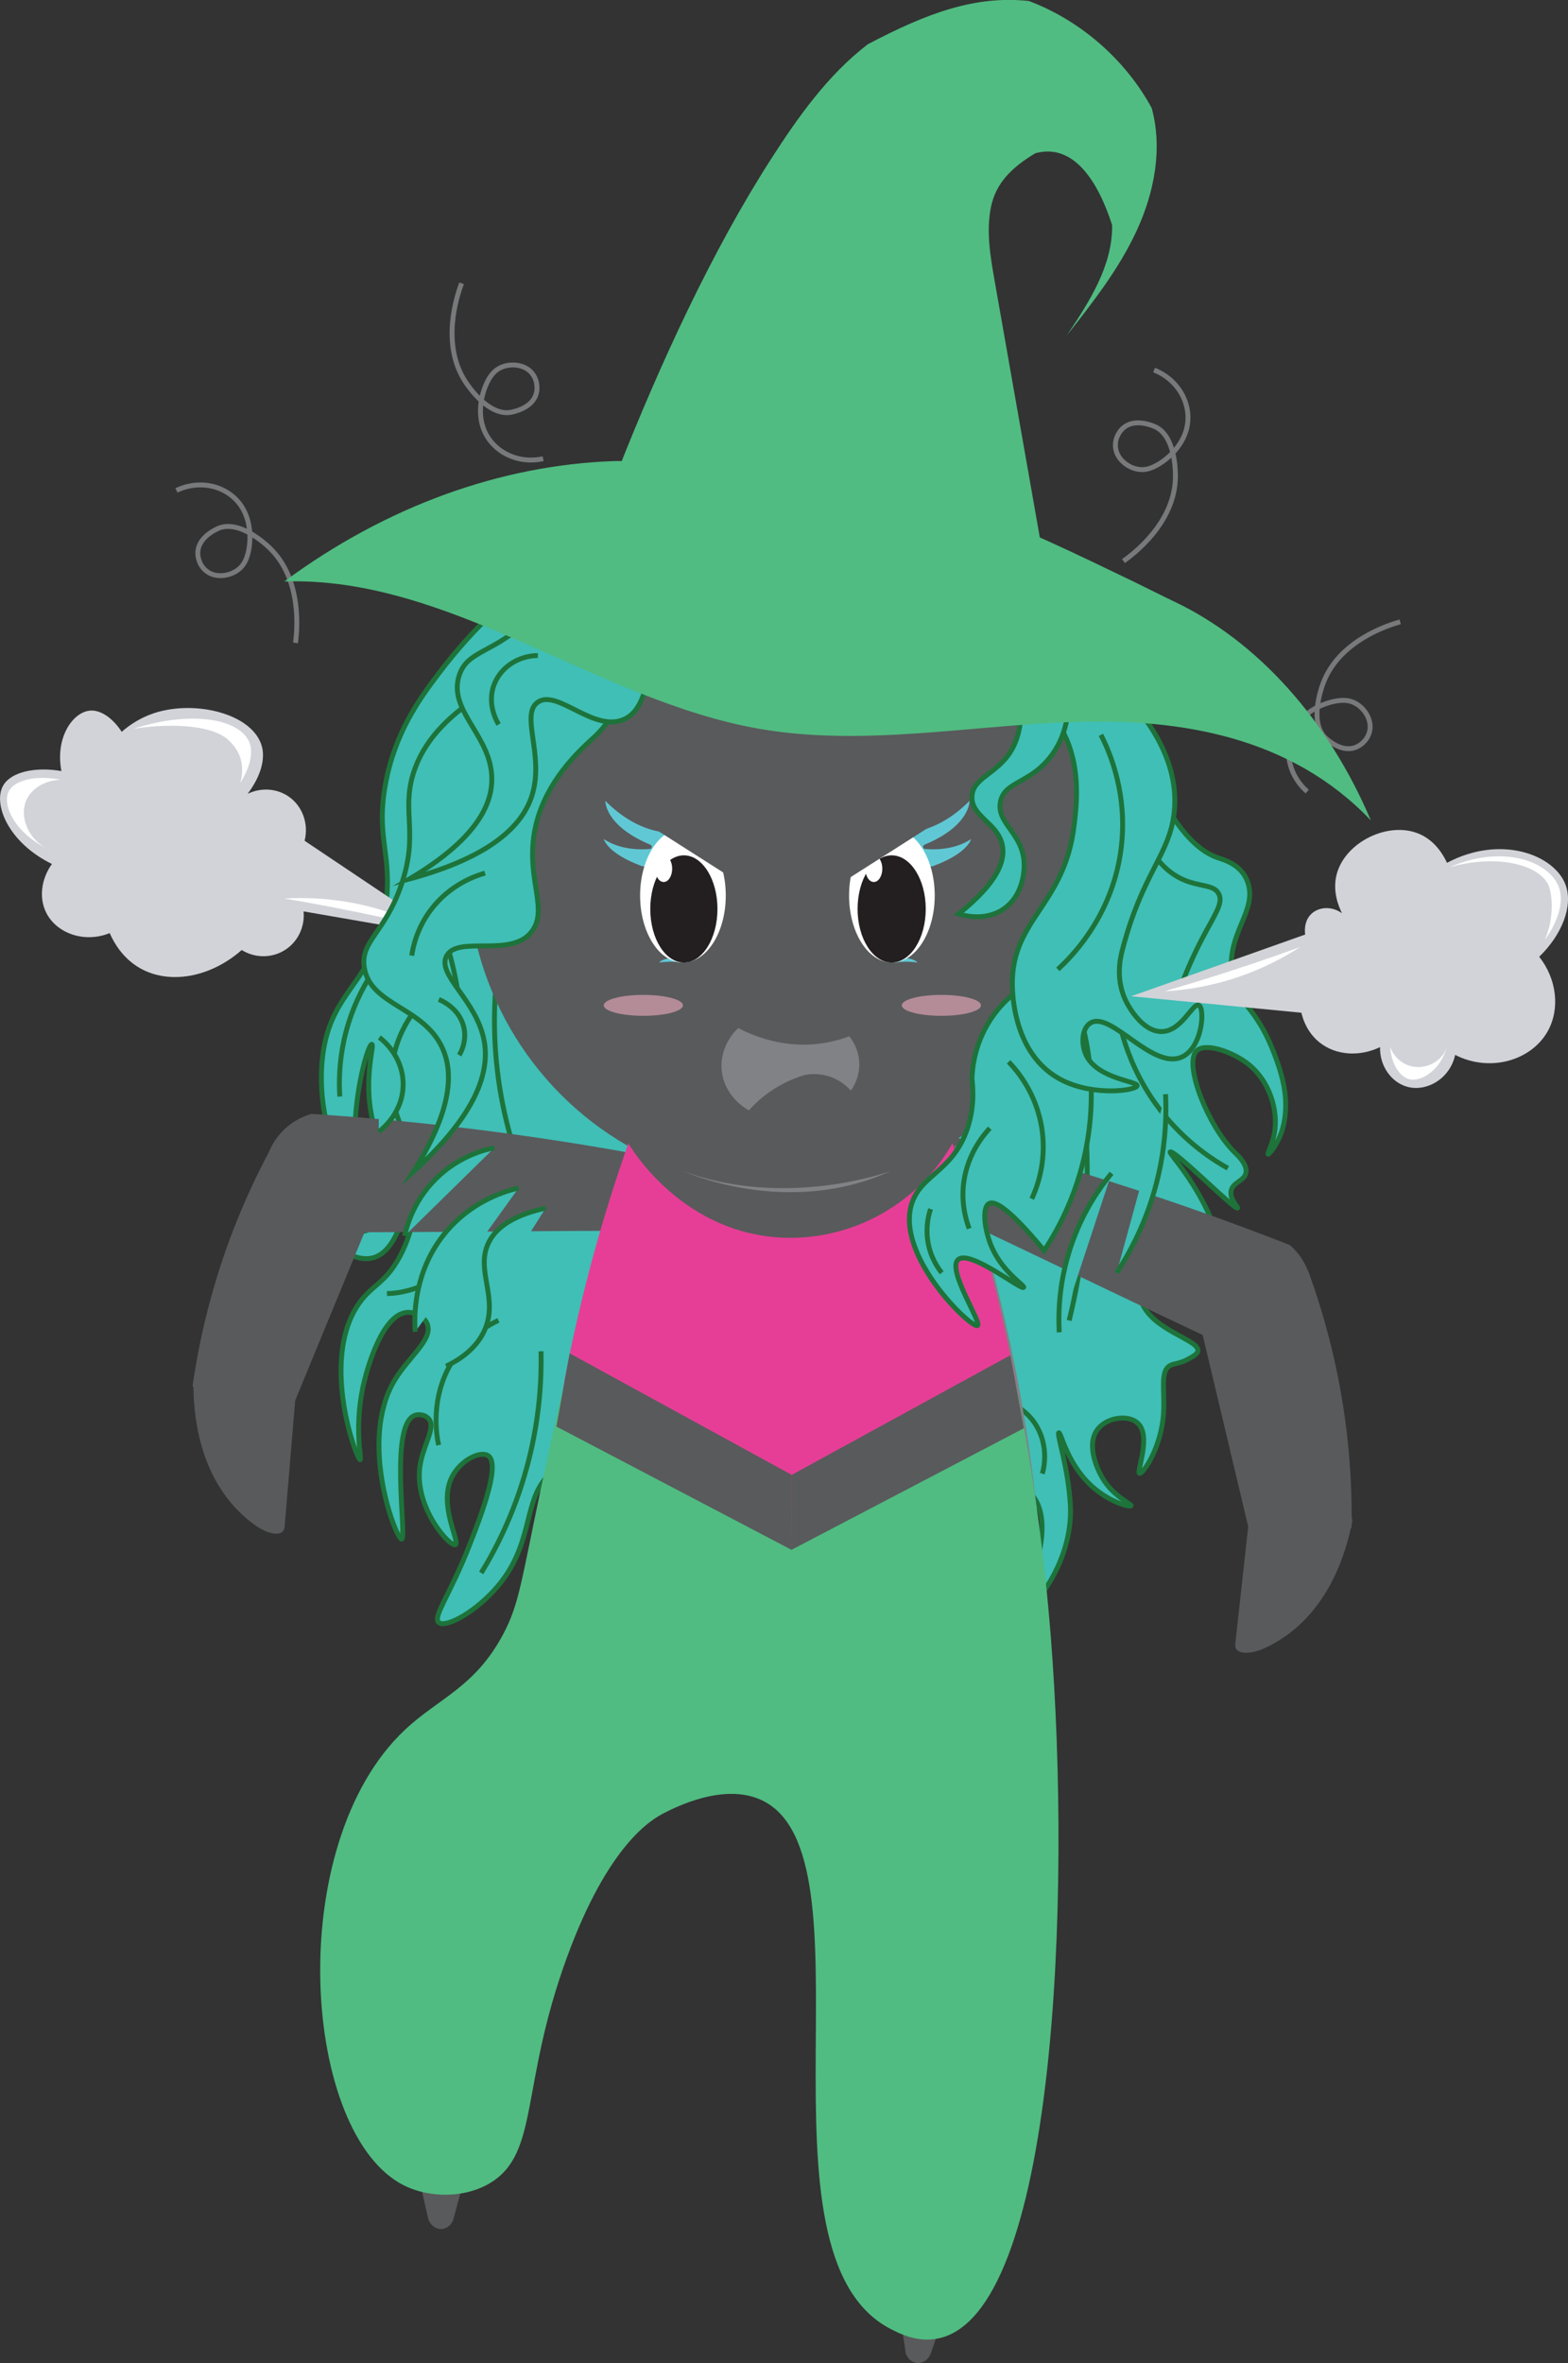 <?xml version="1.0" encoding="UTF-8"?>
<svg id="Layer_2" data-name="Layer 2" xmlns="http://www.w3.org/2000/svg" viewBox="0 0 320.7 483.1">
  <rect x="0" y="0" width="320.7" height="483.1" fill="#333333" stroke="none"/>
  <defs>
    <style>
      .cls-1 {
        fill: #e63e96;
      }

      .cls-2 {
        fill: #fff;
      }

      .cls-3 {
        fill: #818285;
      }

      .cls-4 {
        fill: #d1d3d8;
      }

      .cls-5 {
        fill: #231f20;
      }

      .cls-6 {
        fill: #595a5c;
      }

      .cls-7 {
        fill: #60c8d4;
      }

      .cls-8 {
        fill: #50bc81;
      }

      .cls-9 {
        fill: #3fbfb6;
        stroke: #1d733a;
      }

      .cls-9, .cls-10 {
        stroke-miterlimit: 10;
      }

      .cls-10 {
        fill: none;
        stroke: #78797b;
      }

      .cls-11 {
        fill: #f7b1c4;
        opacity: .57;
      }
    </style>
  </defs>
  <g id="Layer_3" data-name="Layer 3">
    <g>
      <g>
        <path class="cls-9" d="M66.01,215.77c-1.87,14.76,6.05,28.04,7.08,27.72,.67-.2-1.18-6.3-.29-16.22,.69-7.72,2.68-13.87,3.25-13.76,.64,.13-2.12,7.94,.55,17.07,1.39,4.77,3.23,6.34,3.22,10.92,0,1.27-.02,6.37-2.92,8.94-3.9,3.44-10.11-.23-10.53,.99-.43,1.26,5.48,7.22,10.23,5.63,6.42-2.15,7.2-16.9,8.11-16.69,.68,.16,1.24,8.56-2.85,16.35-3.1,5.9-5.96,5.92-8.77,10.26-7.51,11.6-.12,31.56,.58,31.45,.41-.07-1.45-6.89,.88-16.22,.64-2.57,3.67-13.61,8.77-13.9,1.61-.09,3.58,.88,4.12,2.51,1.04,3.14-3.92,6.66-6.75,11.4-7.46,12.48,.38,32.61,1.46,32.44,1.14-.18-2.58-23.23,2.65-25.28,.95-.37,2.31-.09,2.96,.78,1.42,1.91-1.4,5.45-1.92,10-.95,8.34,6.27,16.23,7.32,15.64,.98-.55-3.63-8.26-.67-13.94,1.79-3.44,6-5.44,7.49-4.15,2.36,2.06-1.81,12.72-3.99,18.28-3.92,9.99-7.4,14.37-6.32,15.64,1.16,1.36,6.93-1.65,11.32-6.41,8.21-8.9,5.85-17.7,10.76-23.17,.6-.66,1.24-1.19,1.94-1.59,2.03-1.18,5.56-2.31,7.56-.86,2.43,1.77,1.96,6.86,.43,10.23-2.84,6.29-9.89,7.75-9.46,9.08,.36,1.11,5.8,1.72,9.99-1.07,6.94-4.62,5.04-14.97,9-15.73,3.03-.58,7.63,4.82,6.77,8.25-.83,3.32-6.46,3.6-6.31,4.81,.23,1.75,12.37,3.94,16.82-1.6,2.31-2.88,1.67-6.74,2.57-6.8,1.41-.09,.93,9.57,6.89,15.88,4.49,4.76,11.21,6.11,12.09,4.81,.87-1.28-4.55-4.26-4.73-9.62-.19-5.43,5.08-11.33,8.41-10.68,3.09,.6,2.08,6.39,6.83,13.36,5.81,8.54,15.87,12.4,16.82,11.22,.5-.63-1.82-2.35-4.2-6.94-1.04-2.01-6.52-12.55-2.1-18.7,1.82-2.52,4.6-3.32,6.14-3.76,4.85-1.39,10.94-.21,13.83,3.23,6.05,7.2-3.07,22.85-1.58,23.51,1.25,.55,10.1-9.37,9.46-21.37-.41-7.68-2.86-14.63-2.36-14.79,.48-.16,1.73,6.87,7.48,11.55,3.36,2.74,7.08,3.72,7.28,3.37,.21-.37-3.62-1.83-5.92-5.8-.37-.63-3.72-6.6-.72-10.05,1.98-2.27,6.14-2.78,8.01-1.05,2.9,2.67-.34,10.06,.38,10.28,.63,.2,4.44-5.12,4.91-12.29,.3-4.45-.76-8.49,1.26-9.71,.89-.54,1.93-.33,3.88-1.41,1.12-.62,1.72-1,1.86-1.53,.61-2.3-8.99-4.12-11.4-9.86-3.21-7.65,7.53-19.52,8.94-18.84,.75,.36-1.23,4.25,.92,7.15,.95,1.28,2,1.42,3.03,2.1,5.05,3.32,3.15,15.02,3.13,15.02-.01,0,2.83-9.67-1.23-20.88-3.27-9.02-9.36-15.19-9.04-15.45,.78-.64,13.27,11.95,13.78,11.45,.19-.19-1.68-1.78-1.3-3.55,.38-1.76,2.6-1.93,3-3.54,.43-1.74-1.62-3.64-2.23-4.23-5.46-5.31-10.43-17.86-7.93-20.71,1.66-1.9,7.1,0,10.22,2.28,4.87,3.57,6.66,9.96,5.76,14.59-.42,2.19-1.46,4.07-1.27,4.16,.23,.11,2.18-2.3,2.99-5.32,1.33-4.92,.33-9.5-1.25-13.94-4.24-11.96-8.5-11.24-9.19-17.75-.91-8.54,5.52-12.91,3.18-18.88-1.33-3.39-4.79-4.3-6.05-4.73-13.4-4.6-20.56-38.1-31.23-54.44-14.83-22.7-43.04-22.35-57.39-22.17,0,0-41.58,.52-70.63,38.87-3.87,5.1-9.05,12.12-10.98,22.87-2,11.14,1.64,14.4,0,25.41-2.28,15.32-11.06,16.11-12.8,29.88Z"/>
        <path class="cls-9" d="M125.02,124.58c-3.43,1.18-18.88,6.92-27.22,23.62-5.78,11.58-5.17,22.45-4.65,27"/>
        <path class="cls-9" d="M80.63,193.08c-2.96,3.22-8.14,9.81-10.27,19.57-.97,4.46-1.06,8.43-.86,11.53"/>
        <path class="cls-9" d="M88.33,202.86c-1.4,1.2-7.05,6.31-8.13,15.01-.81,6.51,1.38,11.53,2.35,13.48"/>
        <path class="cls-9" d="M90.25,189.81c2.06,5.48,5.02,15.59,3.85,28.27-.8,8.7-3.27,15.62-5.35,20.23"/>
        <path class="cls-9" d="M150.96,112.1c-4.75,3.4-24.84,18.58-30.33,46.71-3.82,19.55,1.36,35.39,3.98,42.04"/>
        <path class="cls-9" d="M106.23,178.73c-3.03,8.78-7.09,24.68-3.98,43.91,1.35,8.33,3.73,15.35,6.13,20.86"/>
        <path class="cls-9" d="M183.12,109.6c3.72,1.43,17.29,7.18,25.43,22.42,6.54,12.24,5.97,23.86,5.51,28.34"/>
        <path class="cls-9" d="M168.11,114.9c4.07,5.75,19.43,28.86,15.62,60.1-2.4,19.71-11.33,33.6-16.24,40.17"/>
        <path class="cls-9" d="M157.39,128.91c-7.2,14.22-20.38,45.25-17.15,85.32,1.76,21.85,7.83,39.4,13.17,51.38"/>
        <path class="cls-9" d="M233.67,170.33c1.34,3.21,3.69,7.29,7.96,9.34,3.64,1.74,6.65,1.05,7.66,3.11,.93,1.91-.84,4.19-3.37,9.03-1.79,3.41-3.45,7.14-4.9,11.21"/>
        <path class="cls-9" d="M227.85,201.78c.3,4.35,1.59,14.27,8.58,23.98,5.11,7.09,11.1,11.07,14.7,13.08"/>
        <path class="cls-9" d="M192.62,208.63c3.17,6.79,7.05,17.25,8.27,30.52,1.73,18.82-2.77,33.77-5.82,41.73"/>
        <path class="cls-9" d="M161.99,204.89c-2.49,8.53-6.62,27.01-1.23,49.2,3.92,16.1,11.26,27.65,16.24,34.25"/>
        <path class="cls-9" d="M177.61,227c2.33,9.49,4.42,20.23,5.82,32.07,1.96,16.56,2.15,31.49,1.53,44.22"/>
        <path class="cls-9" d="M198.75,166.28c6.58,9.16,17.91,27.52,22.06,53.56,3.46,21.73,.45,39.65-2.14,50.13"/>
        <path class="cls-9" d="M98.42,321.58c3.21-5.23,7.2-13.05,9.75-23.19,2.2-8.76,2.61-16.45,2.49-22.13"/>
        <path class="cls-9" d="M101.94,269.94c-1.98,.93-6.22,3.29-9.33,8.22-4.79,7.6-3.27,15.57-2.9,17.29"/>
        <path class="cls-9" d="M96.14,243.17c.22,1.04,1.56,8.07-3.11,14.33-5.09,6.83-13,6.96-13.89,6.96"/>
        <path class="cls-9" d="M122.68,221.88c3.04,4.06,11.06,15.88,11.61,33.1,.61,18.89-8.15,32.1-10.99,36.05"/>
        <path class="cls-9" d="M141.76,278.79c.47,.86,7.5,14.09,5.81,23.4-.75,4.14-2.7,6.96-2.7,6.96-1.7,2.46-3.73,3.89-4.98,4.64"/>
        <path class="cls-9" d="M165.8,286.64c-1.81,2.25-7.07,9.4-7.24,19.85-.13,7.4,2.35,12.99,3.78,15.69"/>
        <path class="cls-9" d="M201.84,286c.9-.02,5.09,0,8.39,3.26,3.05,3.01,4.16,7.64,2.96,12.03"/>
        <path class="cls-9" d="M162.37,151.01c-3.68,5-8.96,13.47-12.09,25.16-3.55,13.27-2.7,24.56-1.73,31.01"/>
        <path class="cls-9" d="M185.39,126.44c5.02,1.26,8.68,5.27,9.21,9.95,.53,4.7-2.33,8.15-2.88,8.78"/>
      </g>
      <g>
        <path class="cls-6" d="M166.59,350.51c1.74-10.46,9.68-18.75,19.72-20.72,11.16-2.19,22.75,3.83,27.64,14.65-.05,5.08-.21,9.35-.38,12.56-.21,4.2-.47,7.38-.79,11.43-.04,.46-.51,6.42-1.06,11.95-1.07,10.7-2.4,20.93-3.93,30.65-2.74,7.96-10.46,12.94-18.51,11.99-7.95-.93-14.34-7.42-15.41-15.68-2.43-18.94-4.85-37.89-7.28-56.83Z"/>
        <path class="cls-6" d="M185.25,481.09c.32,1.03,1.13,1.8,2.09,1.98,1.24,.22,2.57-.59,3.05-1.98,4.93-14.14,9.62-30.2,13.37-48.05,2.13-10.13,3.74-19.82,4.96-28.98,.34-11.99-9.51-21.11-19.42-20.12-8.8,.88-16.28,9.58-15.86,20.12,3.94,25.68,7.88,51.35,11.82,77.03Z"/>
      </g>
      <path class="cls-6" d="M92.65,453.99c-.43,.98-1.32,1.65-2.29,1.72-1.26,.08-2.49-.86-2.82-2.28-3.36-14.48-6.27-30.84-8.05-48.86-1.01-10.23-1.56-19.96-1.76-29.13,.97-11.86,11.75-19.77,21.49-17.71,8.65,1.83,15.14,11.24,13.57,21.59-6.71,24.89-13.43,49.78-20.14,74.67Z"/>
      <path class="cls-6" d="M131.76,251.65c3.9,.03,7.34-2.31,8.57-5.75,1.54-4.32-1.26-8.06-1.45-8.31-11.75-2.33-24.31-4.45-37.62-6.19-13.18-1.72-25.74-2.9-37.58-3.67-4.89,1.42-8.55,5.45-9.37,10.34-.92,5.46,1.86,11.03,6.92,13.72,6.3,.43,55.51-.27,70.54-.15Z"/>
      <path class="cls-6" d="M56.36,233.05c4.02-3.65,9.93-4.38,14.67-1.81,4.84,2.62,7.47,8.13,6.45,13.58-5.74,13.94-11.49,27.87-17.23,41.81-.42,.41-5.14,4.82-11.75,3.52-6.02-1.18-8.76-6.14-9.11-6.8,.93-6.53,2.45-13.99,4.92-22.06,3.48-11.37,7.91-20.82,12.04-28.24Z"/>
      <path class="cls-6" d="M39.55,282.87c1.6-5.3,6.64-8.67,11.75-8.13,4.34,.46,8.08,3.67,9.37,8.1-.82,9.74-1.63,19.48-2.45,29.23-.05,.56-.25,.86-.42,1.04-.86,.86-3.07,.46-5.45-1.16-1.06-.75-2.09-1.59-3.08-2.54-8.83-8.44-9.72-20.74-9.71-26.53Z"/>
      <path class="cls-6" d="M192.04,247.32c-3.54-1.62-5.67-5.21-5.32-8.84,.44-4.57,4.56-6.77,4.84-6.91,11.63,2.87,23.9,6.29,36.69,10.36,12.66,4.03,24.54,8.29,35.59,12.63,3.83,3.36,5.43,8.56,4.1,13.34-1.48,5.33-6.37,9.2-12.09,9.49-5.89-2.28-50.15-23.8-63.81-30.06Z"/>
      <path class="cls-6" d="M267.57,259.9c-3.39-4.24-9.12-5.88-14.21-4.09-5.2,1.83-8.65,6.86-8.5,12.4,3.49,14.67,6.97,29.33,10.46,44,.35,.47,4.32,5.56,11.05,5.32,6.13-.22,9.62-4.69,10.07-5.29,.1-6.59-.23-14.2-1.4-22.56-1.66-11.77-4.54-21.8-7.46-29.78Z"/>
      <path class="cls-6" d="M276.59,310.99c-.55-5.51-4.85-9.78-9.97-10.23-4.35-.38-8.63,2.05-10.75,6.14-1.07,9.72-2.15,19.43-3.22,29.15-.06,.56,.07,.89,.21,1.1,.68,1.01,2.93,1.04,5.57-.09,1.18-.53,2.36-1.16,3.52-1.9,10.29-6.59,13.53-18.48,14.64-24.17Z"/>
      <g>
        <path class="cls-6" d="M128.95,233.72c1.29-1.69,12.96-16.41,33.19-16.36,20.11,.05,31.68,14.65,32.99,16.36,5.99,17.25,11.9,38.82,15.4,64.01,3.06,22.03,3.58,41.78,2.99,58.35-1.34,1.24-13.72,12.29-29.88,8.88-9.08-1.92-14.82-7.45-17.1-9.92-.76,.4-2.44,1.14-4.66,1.06-1.92-.07-3.36-.71-4.1-1.11-2.48,2.51-8.41,7.8-17.56,9.65-16.07,3.24-28.37-6.89-30.04-8.32-.7-17.02-.22-37.84,3.3-61.28,3.64-24.26,9.57-44.92,15.46-61.34Z"/>
        <g>
          <path class="cls-3" d="M128.95,233.72c-.47-.13-6.21,17.01-10.68,36.28-2.04,8.78-3.59,17.16-4.78,25.05-.83,5.53-2.3,16.33-3.08,30.27-.86,15.42-.67,31-.22,31.02,.58,.02-.43-26.26,4.61-60.39,5.38-36.38,14.74-62.06,14.15-62.23Z"/>
          <path class="cls-3" d="M195.28,234.1c.47-.13,5.75,16.37,10.22,35.64,2.04,8.78,3.59,17.16,4.78,25.05,.83,5.53,2.3,16.33,3.08,30.27,.86,15.42,.67,31,.22,31.02-.58,.02,.43-26.26-4.61-60.39-5.38-36.38-14.27-61.42-13.69-61.59Z"/>
        </g>
      </g>
      <path class="cls-6" d="M153.45,358.62c6.91-8.05,8.18-19.44,3.26-28.42-5.47-9.97-17.52-15-28.96-11.82-3.87,3.29-7.04,6.16-9.4,8.34-3.09,2.86-5.37,5.09-8.27,7.93-.33,.32-4.6,4.51-8.5,8.48-7.53,7.68-14.52,15.26-21,22.67-4.35,7.21-3.23,16.32,2.67,21.9,5.81,5.5,14.89,6.24,21.92,1.77,16.1-10.28,32.19-20.57,48.29-30.85Z"/>
      <g>
        <path class="cls-4" d="M91.44,191.42l-29.14-19.53c.88-3.49-.45-7.12-3.29-9.06-2.43-1.66-5.63-1.86-8.36-.54,3.96-5.27,3.14-8.85,2.91-9.7-1.86-6.71-13.66-9.54-22.02-6.8-3,.98-5.21,2.57-6.65,3.83-1.68-2.62-4.21-4.58-6.56-4.33-3.46,.36-7.08,5.5-5.77,12.35-5.26-.91-10.29,.13-11.91,2.96-2.12,3.71,.96,11.62,9.97,16.04-2.2,3.06-2.69,6.94-1.15,9.99,2.1,4.16,7.74,6.25,12.97,4.14,.83,1.9,2.64,5.16,6.23,7.19,5.94,3.36,14.3,1.94,20.77-3.73,2.6,1.61,5.86,1.69,8.48,.21,2.85-1.6,4.49-4.8,4.17-8.11,9.79,1.7,19.57,3.4,29.36,5.09Z"/>
        <path class="cls-2" d="M12.42,159.42c-3.15,.08-5.96,1.72-7.04,4.19-1.52,3.5,.48,8.48,5.22,10.35-7.38-3.24-10.26-9.28-8.82-12.15,1.18-2.37,5.71-3.39,10.64-2.39Z"/>
        <path class="cls-2" d="M86.74,189.5c-6.02-1.43-12.26-2.77-18.71-4.02-3.34-.64-6.63-1.24-9.88-1.78,3.71-.22,8.65-.15,14.31,.96,6.01,1.18,10.83,3.13,14.28,4.84Z"/>
        <path class="cls-2" d="M27.3,149c12.12-3.9,21.68-1.93,23.67,2.68,.31,.71,1.27,3.42-1.84,8.42,.28-.97,.83-3.37-.24-5.87,0,0-.72-1.69-2.38-3.12-2.97-2.55-10.26-3.46-19.21-2.12Z"/>
      </g>
      <g>
        <path class="cls-4" d="M231.39,203.67l35.56-12.61c-.04-.21-.42-2.64,1.27-4.23,1.56-1.47,4.22-1.6,6.26-.12-.69-1.37-2-4.51-1.09-7.97,1.74-6.63,10.68-10.98,16.96-8.22,3.31,1.45,4.95,4.47,5.6,5.88,10.95-5.81,21.89-1.7,24.23,4.44,1.65,4.33-.73,10.29-5.37,14.76,3.63,4.6,4.29,10.71,1.72,15.27-3.35,5.92-11.73,8.46-18.91,4.8-1.05,4.85-5.81,7.62-9.82,6.51-3.23-.9-5.64-4.24-5.54-8.1-4.22,2.01-8.99,1.69-12.3-.9-2.68-2.1-3.53-5-3.79-6.13-11.6-1.12-23.19-2.25-34.79-3.37Z"/>
        <path class="cls-2" d="M238.17,202.67c5.94-1.73,12.03-3.63,18.26-5.73,3.22-1.09,6.38-2.2,9.47-3.32-3.12,2.02-7.45,4.39-12.93,6.22-5.81,1.94-10.97,2.62-14.81,2.83Z"/>
        <path class="cls-2" d="M284.33,214.01c.68,2.05,2.52,3.67,4.67,4.06,3.04,.55,6.54-1.39,7.08-4.72-1.08,5.23-5.24,7.87-7.78,7.3-2.09-.47-3.78-3.3-3.97-6.65Z"/>
        <path class="cls-2" d="M296.48,177.31c10.59-4.68,20.18-1.37,22.28,3.9,1.82,4.57-2.19,10.12-2.83,10.99,.24-.53,.55-1.3,.81-2.25,1.01-3.62,.66-7.28,.01-8.87-1.66-4.1-10.21-6.65-20.27-3.77Z"/>
      </g>
      <g>
        <g>
          <circle class="cls-6" cx="160.92" cy="177.65" r="65.29"/>
          <path class="cls-3" d="M139.62,239.39s21.3,9.79,42.6,0c0,0-21.3,7.94-42.6,0Z"/>
        </g>
        <path class="cls-3" d="M150.97,210.17c2.95,1.54,9.07,4.16,16.66,3.2,2.33-.3,4.37-.87,6.06-1.51,.54,.66,1.77,2.37,2.02,4.88,.32,3.25-1.24,5.6-1.68,6.23-.64-.71-2.25-2.31-4.88-3.03-1.96-.53-3.63-.34-4.54-.17-1.72,.5-4.07,1.4-6.56,3.03-2.18,1.43-3.78,2.97-4.88,4.21-.35-.18-4.98-2.68-5.55-8.08-.54-5.1,3-8.42,3.37-8.75Z"/>
        <g>
          <path class="cls-7" d="M134.85,196.79s2.19-.39,4.59,0l-1.35-1.11s-2.84,.33-3.24,1.11Z"/>
          <path class="cls-7" d="M123.49,171.55s.63,2.84,7.57,5.44c0,0,4.26,1.97,6-6.79,0,0-6.39,.47-13.25-6.47,0,0-.2,5.09,9.27,8.99,0,0,.55,.47-.04,.83,0,0-5.44,.75-9.55-2.01Z"/>
          <ellipse class="cls-2" cx="139.68" cy="183.09" rx="8.76" ry="13.7"/>
          <path class="cls-7" d="M198.62,171.55s-.63,2.84-7.57,5.44c0,0-4.26,1.97-6-6.79,0,0,6.39,.47,13.25-6.47,0,0,.2,5.09-9.27,8.99,0,0-.55,.47,.04,.83,0,0,5.44,.75,9.55-2.01Z"/>
          <path class="cls-7" d="M187.62,196.79s-2.19-.39-4.59,0l1.35-1.11s2.84,.33,3.24,1.11Z"/>
          <ellipse class="cls-2" cx="182.42" cy="183.09" rx="8.76" ry="13.7"/>
          <ellipse class="cls-5" cx="139.87" cy="185.83" rx="6.87" ry="10.96"/>
          <ellipse class="cls-2" cx="135.74" cy="177.6" rx="1.74" ry="2.72"/>
          <ellipse class="cls-5" cx="182.37" cy="185.83" rx="6.97" ry="10.96"/>
          <ellipse class="cls-2" cx="178.72" cy="177.6" rx="1.74" ry="2.72"/>
          <ellipse class="cls-11" cx="131.58" cy="205.54" rx="8.1" ry="2.14"/>
          <ellipse class="cls-11" cx="192.54" cy="205.54" rx="8.1" ry="2.14"/>
        </g>
        <rect class="cls-6" x="163.12" y="161.3" width="27.31" height="14.85" transform="translate(-62.97 121.42) rotate(-32.5)"/>
        <rect class="cls-6" x="130.97" y="160.04" width="27.31" height="14.85" transform="translate(176.61 386.41) rotate(-147.5)"/>
      </g>
      <path class="cls-10" d="M286.38,127.13c-2.21,.62-12.63,3.79-15.84,12.77-.36,1.01-2.82,7.99,.69,11.09,2.6,2.3,5.64,3.03,7.94,.43,.21-.24,.82-1.04,1.01-2.17,.38-2.3-1.27-4.75-3.35-5.65-.74-.32-1.64-.5-2.88-.37-3.11,.31-8.97,2.57-10.2,8.33-.79,3.72,.62,7.66,3.61,10.27"/>
      <path class="cls-10" d="M60.44,131.44c.3-2.28,1.51-13.1-5.48-19.6-.78-.73-6.23-5.74-10.46-3.75-3.14,1.48-5.01,3.99-3.53,7.13,.13,.28,.63,1.17,1.6,1.78,1.96,1.25,4.86,.71,6.52-.84,.59-.55,1.1-1.31,1.48-2.5,.94-2.98,1.18-9.26-3.62-12.66-3.11-2.2-7.28-2.45-10.86-.74"/>
      <path class="cls-10" d="M94.41,57.92c-.81,2.15-4.43,12.42,.91,20.33,.6,.89,4.77,7,9.34,6.01,3.39-.74,5.78-2.75,5.04-6.15-.07-.31-.35-1.28-1.15-2.1-1.63-1.66-4.58-1.79-6.54-.65-.7,.41-1.37,1.03-2,2.1-1.59,2.69-3.24,8.75,.67,13.15,2.53,2.84,6.54,4.03,10.41,3.17"/>
      <path class="cls-10" d="M229.78,114.71c1.88-1.33,10.62-7.81,10.63-17.35,0-1.07-.03-8.47-4.37-10.21-3.22-1.29-6.33-.96-7.62,2.27-.12,.29-.43,1.26-.22,2.38,.42,2.29,2.79,4.05,5.05,4.2,.81,.06,1.71-.08,2.83-.62,2.83-1.34,7.59-5.43,6.81-11.27-.51-3.77-3.16-7.01-6.85-8.46"/>
      <path class="cls-1" d="M213.36,337.94c-34.55-.23-69.1-.46-103.65-.7,.32-15.77,1.83-34.38,5.73-54.97,3.51-18.52,8.23-34.78,13.08-48.52,.48,.84,11.29,19.01,32.62,19.31,13.85,.19,26.77-7.23,33.67-19.31,5.07,14.67,10.02,32.26,13.54,52.4,3.37,19.28,4.71,36.77,5,51.78Z"/>
      <path class="cls-8" d="M207.72,282.84c-15.41,8.55-30.82,17.1-46.23,25.64-15.36-8.59-30.72-17.17-46.08-25.76-1.14,4.93-2.88,12.56-4.85,21.94-3.97,18.83-4.41,23.35-7.63,29.42-5.78,10.9-13.25,13.1-20.16,19.62-25,23.55-20.99,82.93,0,93.17,5.15,2.51,12.3,2.54,17.44-.54,10.18-6.12,6.08-19.8,15.8-46.31,8.46-23.07,17.3-28.07,19.85-29.37,2.32-1.18,12.1-6.16,19.76-2.69,24.27,10.97-3.21,92.85,26.55,108.19,1.84,.95,5.47,2.82,9.71,1.94,24.07-4.97,27.28-90.08,23.02-143.7-1.82-22.93-5.09-41.16-7.18-51.54Z"/>
      <path class="cls-6" d="M116.51,276.68c-.9,4.99-1.8,9.98-2.71,14.97,16.03,8.4,32.06,16.8,48.1,25.21,.01-5.11,.03-10.21,.04-15.32-15.14-8.29-30.29-16.57-45.43-24.86Z"/>
      <path class="cls-6" d="M206.64,277.08c.92,4.97,1.85,9.95,2.77,14.92-15.84,8.28-31.68,16.57-47.52,24.85,.01-5.11,.03-10.21,.04-15.32,14.9-8.15,29.8-16.3,44.7-24.45Z"/>
      <g>
        <path class="cls-9" d="M217.32,198.4c-1.88,.41-8.97,2.2-13.98,8.96-4.02,5.42-4.48,11.02-4.55,13.17,.3,2.5,.47,6.6-1.22,10.99-3.05,7.96-9.05,8.72-11,14.29-3.77,10.73,12.18,25.93,13.36,25.19,.93-.58-6.36-11.5-3.93-13.51,2.44-2.02,12.9,6.35,13.36,5.71,.29-.4-4.28-3.03-6.55-8.31-1.46-3.41-2.01-8.03-.52-8.83,1.12-.61,3.89,.71,11.27,9.61,2.92-4.41,8.31-13.84,9.43-27.01,1.24-14.46-3.34-25.5-5.67-30.26Z"/>
        <path class="cls-9" d="M227.6,139.46c3.58,3.52,13.89,13.64,12.57,26.52-.89,8.73-6.47,12.38-10.59,28.14-.45,1.71-1.59,6.38,.99,11.1,.34,.61,3.1,5.67,6.95,5.68,4.13,.01,6.37-5.81,7.61-5.41,1.46,.47,.8,9.41-3.97,10.82-5.86,1.74-13.74-9.13-17.86-7.31-2.03,.9-2.37,4.53-.99,7.04,2.51,4.57,10.47,5.01,10.26,5.95-.21,.94-8.64,2.18-15.22-1.08-9.48-4.7-10.13-16.26-10.26-18.4-.82-14.43,10.52-16.92,12.57-33.56,.66-5.34,2.01-16.37-5.95-24.36-7.51-7.54-19.33-8.38-18.86-11.91,.32-2.39,6.04-4.14,10.59-4.33,10.43-.43,18.24,7.24,22.16,11.1Z"/>
        <path class="cls-9" d="M153.54,111.84c5.73-7.49,16.45-10.94,24.18-8.12,8.7,3.18,7.33,12.02,16.77,15.85,9.12,3.7,15.24-2.58,20.61,2,4.2,3.58,3.98,10.44,3.76,17.55-.17,5.47-.33,10.46-3.6,15.06-4.34,6.1-9.83,5.44-10.65,9.78-.86,4.57,5,6.49,4.86,13.2-.03,1.33-.36,6.07-4.23,8.7-3.91,2.65-8.54,1.19-9.18,.98,8.22-6.56,9.51-10.99,8.97-13.92-.85-4.64-6.38-5.91-6.24-10.05,.14-4.18,5.82-4.62,8.58-10.44,2.98-6.3,.89-15.43-3.22-17.04-4.14-1.61-7.37,5.55-13.63,4.81-7.05-.83-7.48-10.44-14.35-12.13-9.24-2.27-16.7,13.15-22.62,10.82-5.22-2.05-7.5-17.24,0-27.06Z"/>
        <path class="cls-9" d="M120.86,151.31c3.63-3.17,6.17-7.27,5.17-10.24-1.35-4.01-9.42-6.81-19.33-3.3-15.22,6.78-20.4,14.5-22.22,20.53-2.35,7.83,1.2,12.1-2.41,22.63-3.4,9.92-8.46,11.51-7.55,16.94,1.29,7.72,12.09,7.97,15.95,16.37,1.98,4.31,2.62,11.81-5.89,25.27,13.04-11.81,15.55-20.41,14.47-26.57-1.46-8.41-9.79-13.59-7.72-17.49,2.28-4.28,13.09,.41,17.32-4.86,3.54-4.42-.73-10.28,.51-19.48,1.14-8.45,6.41-15.02,11.7-19.79Z"/>
        <path class="cls-9" d="M153.54,138.9c1.71-2,6.61-8.23,7.05-17.51,.32-6.77-1.89-11.93-3.14-14.39-22.16-7.1-31.78-3.84-36.48,.39-5.44,4.9-4.1,10.93-12.55,19.05-7.59,7.29-12.82,6.42-14.51,11.67-2.4,7.45,7.09,12.55,6.67,21.78-.22,4.73-3.1,11.69-16.87,19.83,17.04-4.61,23.22-11.13,25.1-17.11,2.57-8.15-2.47-16.52,1.18-19.05,3.99-2.78,11.46,6.28,17.65,3.5,6.35-2.85,3.81-14.76,9.41-17.11,2.53-1.06,7.18-.37,16.49,8.95Z"/>
        <path class="cls-9" d="M101.13,234.65c-2.15,.43-6.76,1.66-11.07,5.49-5.32,4.73-6.86,10.47-7.31,12.54"/>
        <path class="cls-9" d="M106.07,242.88c-2.67,.62-8.71,2.43-13.83,7.84-8.2,8.67-7.47,19.66-7.31,21.55"/>
        <path class="cls-9" d="M111.6,246.99c-7.73,1.68-10.51,4.71-11.66,7.05-2.78,5.67,2.08,11.24-.79,17.83-1.74,3.98-5.38,6.23-7.9,7.44"/>
        <path class="cls-9" d="M206.29,217.09c1.55,1.6,5.77,6.38,6.84,13.91,.96,6.77-1.14,12.01-2.1,14.08"/>
        <path class="cls-9" d="M202.44,230.66c-1.32,1.41-4.96,5.7-5.44,12.17-.27,3.64,.56,6.59,1.23,8.35"/>
        <path class="cls-9" d="M190.33,247.18c-.4,1.18-1.06,3.67-.53,6.78,.54,3.14,2.03,5.28,2.81,6.26"/>
        <path class="cls-9" d="M238.39,223.7c.19,4,.04,8.99-1.05,14.61-1.92,9.84-5.91,17.27-8.95,21.91"/>
        <path class="cls-9" d="M227.34,239.87c-2.4,2.91-5.6,7.49-7.89,13.74-2.87,7.8-3.03,14.66-2.81,18.78"/>
        <path class="cls-9" d="M151.5,119.48c-.44-.4-8.21-7.16-18.11-4.32-7.18,2.06-12.52,8.33-13.52,15.91"/>
        <path class="cls-9" d="M110.01,134.02c-4.05,.05-7.6,2.42-8.94,5.91-1.57,4.08,.64,7.74,.92,8.18"/>
        <path class="cls-9" d="M163.88,126.52c.16-.7,1.86-7.48,7.79-9.77,6.04-2.33,14.11,.9,17.88,8.41"/>
        <path class="cls-9" d="M194.37,134.48c.05-.98,.36-5.96,3.67-7.95,4.01-2.42,11.74-.05,16.28,7.73"/>
        <path class="cls-9" d="M225.17,150.24c1.65,3.21,5.74,12.23,4.03,23.97-1.97,13.54-10.35,21.7-12.85,23.97"/>
        <path class="cls-9" d="M99.2,178.5c-1.85,.52-7.13,2.29-11.07,7.5-2.79,3.69-3.63,7.43-3.92,9.37"/>
        <path class="cls-9" d="M89.75,204.34c.32,.12,4.24,1.69,5.13,5.76,.61,2.81-.61,5.04-.95,5.62"/>
        <path class="cls-9" d="M77.59,212.1c.52,.38,4.76,3.65,4.86,9.37,.11,6.09-4.56,9.59-5,9.91"/>
      </g>
      <g>
        <path class="cls-8" d="M212.76,110.38c-3.11-17.65-6.22-35.3-9.33-52.96-.87-4.96-1.75-10.06-.77-15,.98-4.94,4.24-8.19,9.1-11.09,7.98-2.17,12.93,6.06,15.7,14.69,.13,8.27-4.67,15.71-9.28,22.57,5.32-6.76,10.68-13.59,14.29-21.4,3.61-7.8,5.36-16.78,3.09-25.08-5.05-9.36-14.01-17.71-25.11-21.9-10.89-1.19-20.75,2.41-32.96,8.84-8.12,6.23-14.17,14.73-19.71,23.34-12.25,19.03-22.89,42.3-31.28,63.53,27.94,9.43,56.78,14.33,86.26,14.44Z"/>
        <path class="cls-8" d="M240.2,123.01c-1.94-.92-6.36-3.14-8.01-3.94-12.52-6.04-23.58-11.38-33.72-14.94-10.37-3.64-17.87-4.64-31.4-6.72-14.88-2.28-28.74-3.15-41.31-3.15-23.38,.77-46.88,9.3-67.61,24.62,33.82-1.12,63.87,24.32,97.15,30.12,21.19,3.69,42.95-.7,64.49-1.41,21.53-.7,44.25,2.95,60.59,20.14-8.7-20.53-23.16-36.63-40.19-44.73Z"/>
      </g>
    </g>
  </g>
</svg>